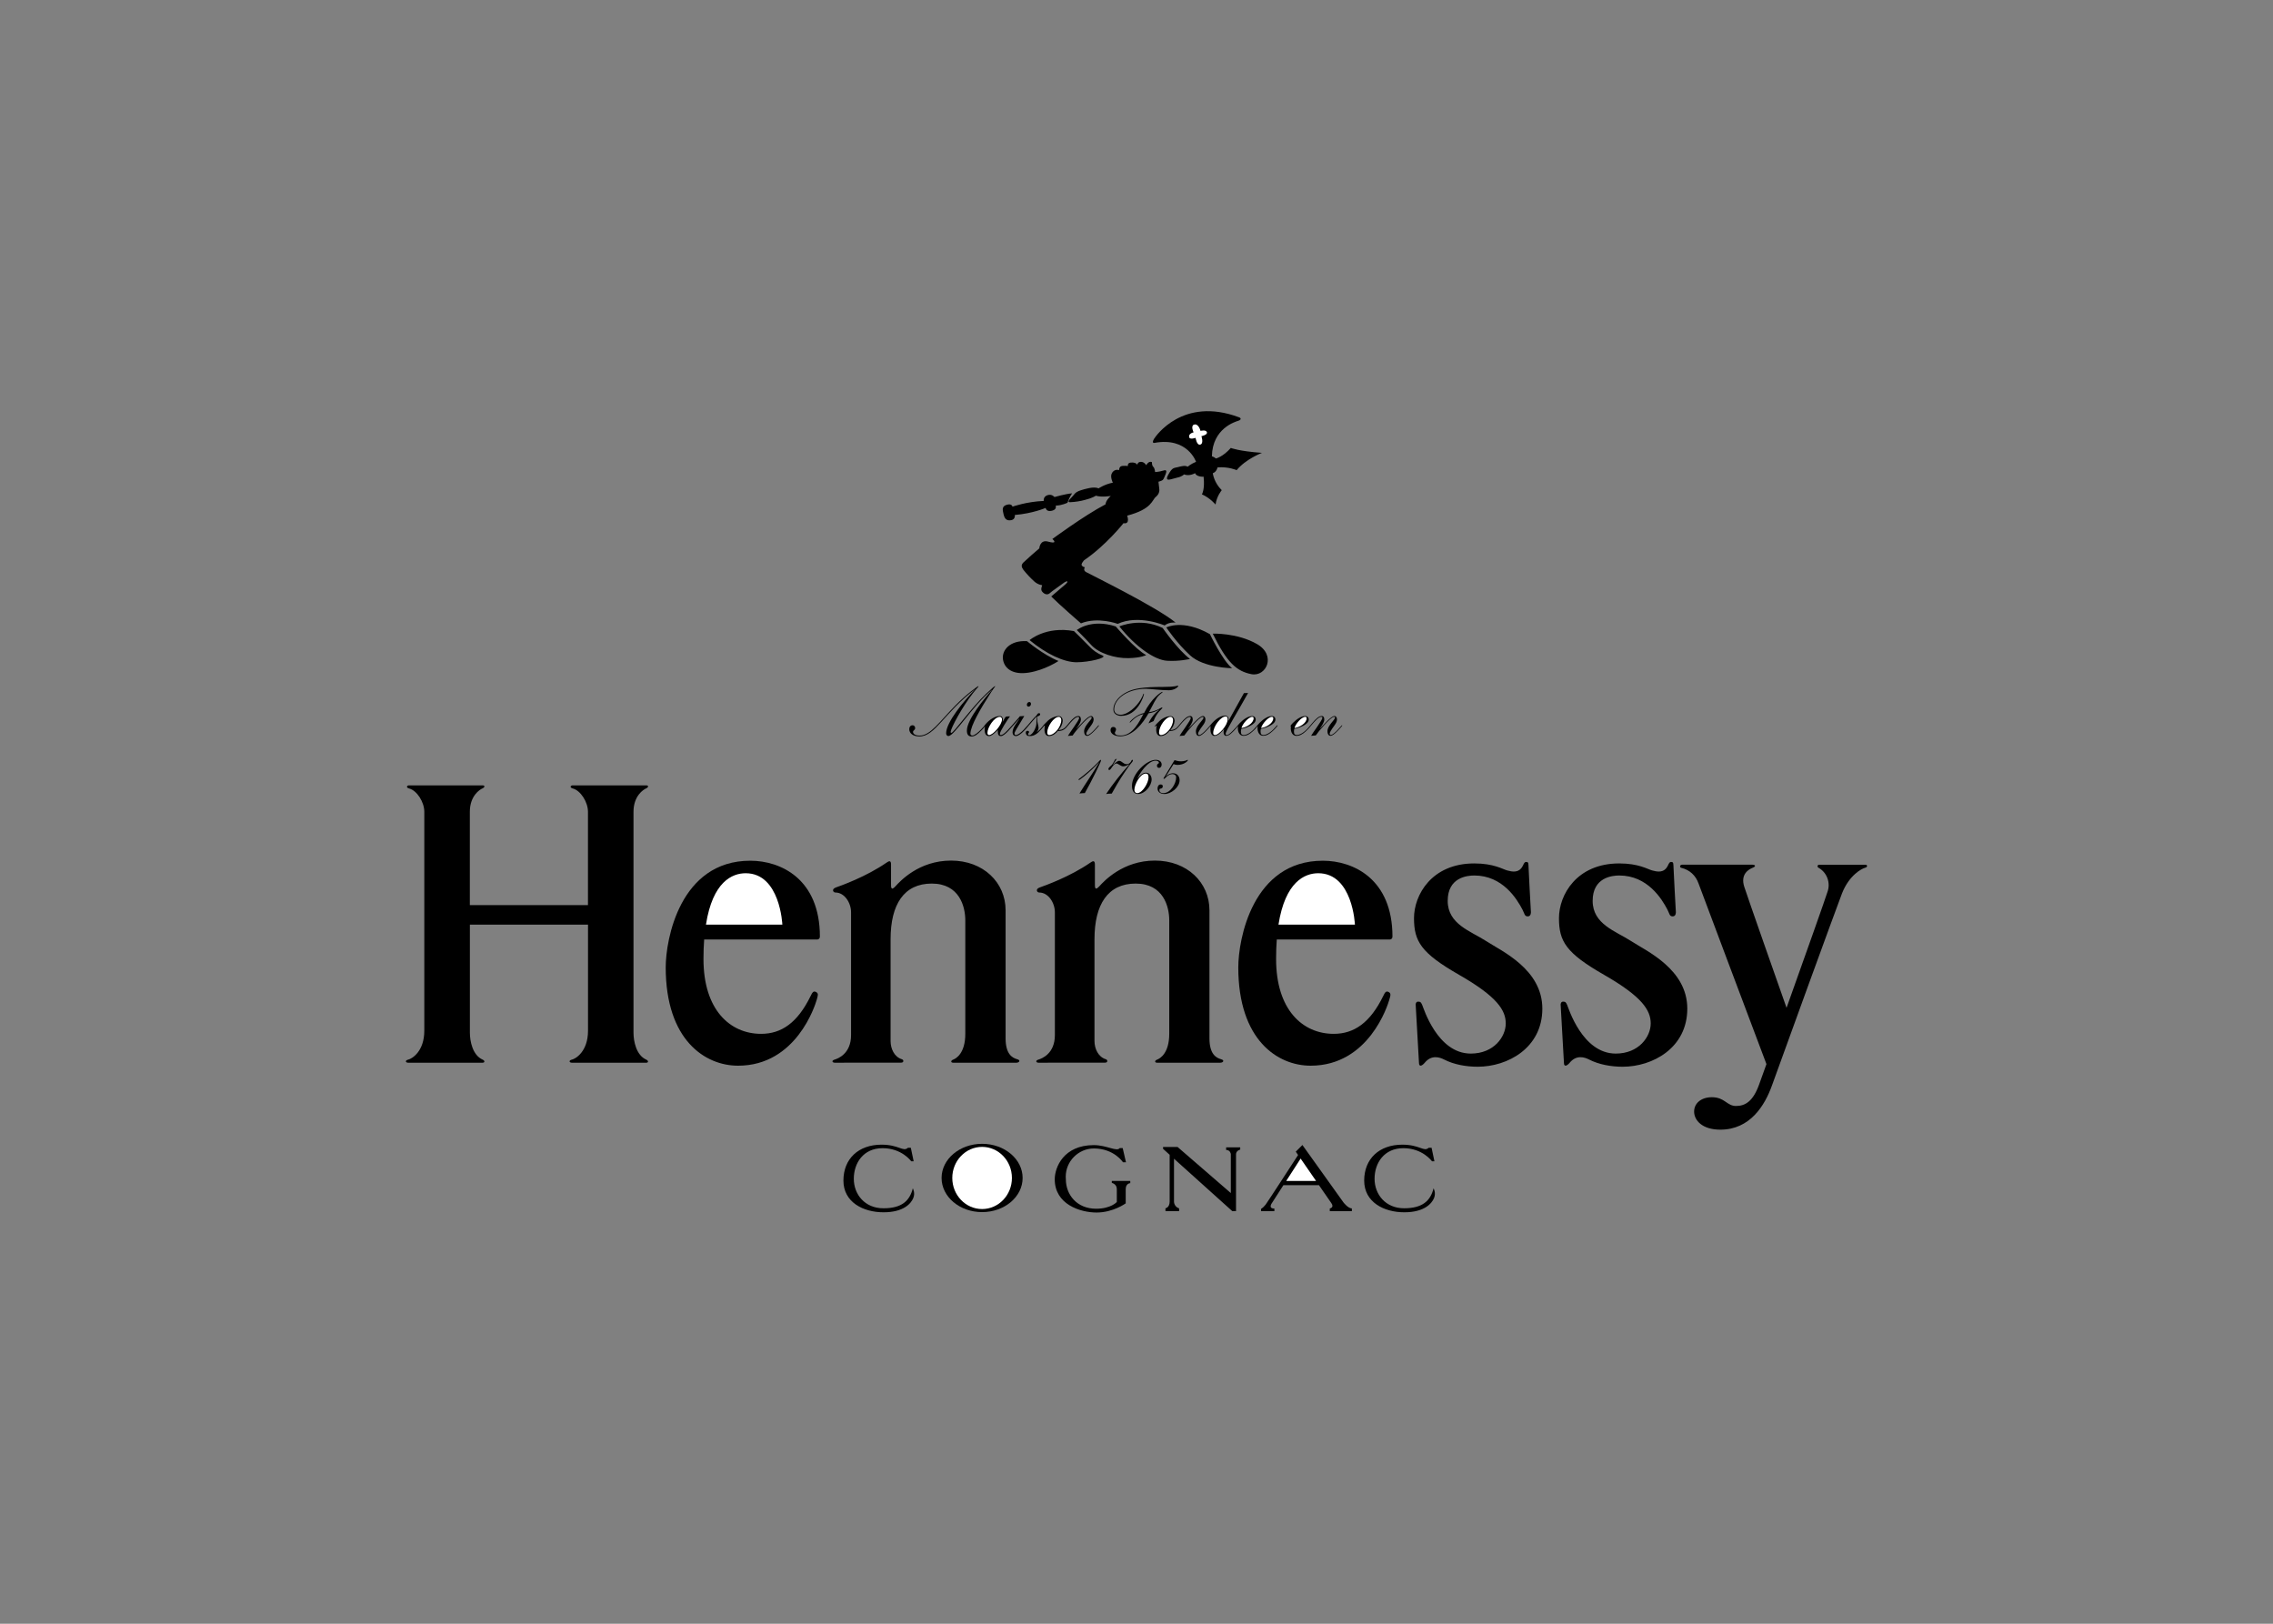 <svg viewBox="0 0 560 400" xmlns="http://www.w3.org/2000/svg" fill-rule="evenodd" clip-rule="evenodd"><rect x="0" y="0" width="560" height="400" fill="#808080" stroke="none"/><g transform="matrix(.144 0 0 .144 99.996 101.291)"><path d="M1205.99 145.033s-16.08 2.705-25.43-.464c0 0-6.57 4.328-18.24 7.11-8.3 2.291-16.83 3.639-25.43 4.019-8.6.38 3.09-8.424 5.8-12.443 2.63-4.019 6.64-6.26 12.44-8.038 5.8-1.777 22.34-7.11 29.91-3.091 0 0 10.67-7.188 24.5-9.816 0 0-4.48-8.965-2.24-14.762 2.24-5.796 7.57-8.501 12.91-6.646 0 0 0-5.333 3.55-6.724 3.56-1.314 11.59-.387 11.59-.387s-1.31-4.946 4.49-5.796c5.79-.85 9.81.927 11.59 3.555 0 0 .39-4.869 6.26-4.869s8.96 5.796 8.96 5.796 4.02-8.037 9.82-5.332c0 0-.39 5.796 2.24 8.038 2.71 2.241 3.17 8.965 3.17 8.965s7.57-.464 12.91-2.242c5.33-1.777 8.04-1.391 4.87 6.261-3.17 7.651-3.56 9.429-6.73 10.743-3.09 1.313-5.33 1.777-5.33 1.777s.85 8.502 1.31 11.207c.47 2.705.93 9.352-5.79 14.684-6.65 5.333-6.26 20.945-49.08 32.152 0 0 5.8 15.148-6.26 12.907 0 0-29.91 37.947-67.39 63.375 0 0-5.8 6.26-4.02 8.888 1.77 2.628 5.33 3.169 5.33 3.169s-3.56 4.869 1.78 8.037c5.33 3.169 119.56 58.893 153.49 86.562 0 0-11.13-1.391-18.78 4.869 0 0-44.6-19.167-80.3-2.705 0 0-33.93-12.521-62.91-.85 0 0-36.1-31.224-50.86-45.986 0 0 17.47-14.762 24.11-20.558 6.65-5.797 3.56-7.652-4.01-1.778-7.42 5.719-19.02 13.293-22.19 16.385-3.16 3.091-7.57 3.091-11.59-.464s-4.02-6.26-1.78-12.907c0 0-7.11-.463-13.83-6.646-6.6-6.066-12.72-12.629-18.32-19.631-3.55-4.869-4.02-8.502 0-12.521s23.19-20.945 27.21-24.113c0 0 .92-15.612 15.15-11.593 14.29 4.019 11.59-.928 7.18-4.483 0 0 54.41-40.189 91.05-59.356 0 0-.47-5.797 8.89-14.298zm-66.01-4.483s-4.02 4.483-8.04 16.076c0 0-9.81 4.869-20.09 4.869 0 0 2.16 6.26-5.33 8.501-7.65 2.242-10.75-.463-12.06-4.482 0 0-21.41 9.429-52.63 12.056 0 0 1.31 7.574-6.26 8.888-7.58 1.392-11.13-2.164-12.91-9.815-1.78-7.574-3.55-13.834 5.33-16.462 8.97-2.705 9.82 3.169 9.82 3.169s23.65-8.502 53.56-9.816c0 0-1.39-7.188 6.26-9.815 7.65-2.628 12.06 3.168 12.06 3.168s18.7-5.41 30.29-6.337zM1350.28 106.003s-9.35 5.873-19.01 2.164c0 0-2.78 3.709-11.83 5.564-9.04 1.855-22.41 8.734-15.22-4.714 7.18-13.448 9.97-11.516 16.85-13.371 6.8-1.855 12.75-3.091 16.46-.618 0 0 5.33-4.715 14.37-8.424 0 0-14.37-42.663-71.02-32.384-4.33.773-2.86-3.787-.62-7.187 2.16-3.401 48.61-72.882 145.45-36.48 3.63 1.391 3.4 4.406-1.54 5.874-4.95 1.623-44.21 12.83-45.14 60.748 0 0 4.33 1.314 6.8 3.787 0 0 11.83-2.551 25.58-18.085 0 0 13.68 5.642 53.25 8.424 0 0-27.74 10.588-43.28 29.601 0 0-13.75-6.261-32.69-4.715 0 0-1.54 7.806-8.11 9.97 0 0 1.85 15.921 15.3 28.983 0 0-8.73 10.279-10.59 24.577 0 0-9.35-11.284-23.34-17.467 0 0 5.33-8.424 2.86-30.219-.23.232-12.37.541-14.53-6.028z"/><path d="M1347.73 36.213s-5.26-10.589.31-13.062c5.56-2.473 9.97 4.405 11.51 10.588 0 0 9.36-2.473 10.9 2.164 1.63 4.715-9.35 6.879-9.35 6.879s4.41 12.443-1.85 14.375c-6.26 1.855-8.12-11.515-8.12-11.515s-9.66 3.4-10.9-.928c-1.85-6.647 7.5-8.501 7.5-8.501z" fill="#fff"/><path d="M1062.69 393.433s27.83 23.418 53.87 33.929c0 0-22.95 15.457-50.77 19.862-27.83 4.406-41.66-7.265-44.13-22.026-2.71-15.458 10.97-33.543 41.03-31.765zm4.41-1.778s27.82-24.268 75.9-15.457c0 0 16.77 16.307 25.66 25.582 6.49 7.105 14.49 12.676 23.41 16.307 8.92 3.632-22.95 11.439-44.59 11.439-21.64 0-51.71-14.066-80.38-37.871zM1147.87 374.42s24.26-19.863 66.62-6.183c0 0 34 39.726 52.09 49 0 0-7.96 4.792-30.53 5.256-22.49.463-50.31-7.961-63.53-22.568-11.67-12.83-24.65-25.505-24.65-25.505zm72.8-6.183s36.17-15.921 74.12 2.628c0 0 25.66 37.098 46.76 53.019 0 0-18.09 4.405-39.26 3.091-21.18-1.314-53.33-23.418-81.62-58.738zm80.38 1.778s27.82-14.994 74.58 11.438c0 0 22.1 45.909 37.95 58.275 0 0-48.54-.464-71.96-22.104-23.41-21.641-40.57-47.609-40.57-47.609zm79.45 10.588s41.5-1.7 75.51 17.699c33.93 19.399 15.92 56.497-9.28 51.627-25.11-4.869-41.96-19.476-66.23-69.326zm-315.25 124.818c2.7 0 4.25-2.55 4.25-4.637 0-1.932-1.09-3.246-2.79-3.246-2.7 0-4.25 2.551-4.25 4.715 0 1.855 1.16 3.168 2.79 3.168zM1171.82 522.966c1.09 0 1.63.618 1.63 1.468 0 3.401-13.06 13.525-13.06 23.186 0 4.483 1.7 7.883 5.33 7.883 2.78 0 7.03-3.246 12.37-8.733 1.62-1.623 7.65-8.192 7.65-8.811 0-.232-.08-.618-.47-.618-.69 0-.23.386-6.41 6.879-4.95 5.41-10.05 9.738-12.83 9.738-1.24 0-1.93-1.237-1.93-2.396 0-1.932 2.7-6.415 8.11-13.757 2.09-2.937 4.48-6.415 4.48-10.511 0-2.628-1.39-5.797-4.4-5.797-6.18 0-20.1 17.158-24.81 21.64l-.23-.231c2.63-3.556 7.65-10.589 7.65-15.38 0-3.71-1.31-6.029-4.48-6.029-4.72 0-9.59 4.483-15.38 11.284-1.24 1.468-3.48 4.019-4.25 5.101l-1.47 1.623c-2.75 3.491-6.86 5.655-11.29 5.951-.69 0-1.08-.077-1.31-.232 4.04-4.111 6.55-9.487 7.11-15.225 0-4.792-2.63-8.425-7.27-8.425-7.58.658-14.66 4.101-19.86 9.661-3.17 2.926-6.07 6.133-8.65 9.584-2.01 2.396-4.72 5.642-8.74 8.424l-.07-.154c1.97-1.917 3.13-4.518 3.24-7.265 0-5.024-2.55-7.729-2.55-16.694 0-1.314.23-1.623.46-2.86 2.17-.773 4.8-1.468 4.8-3.787 0-1.082-.62-1.778-2.01-1.778-2.71 0-3.79 3.478-4.02 3.633-.7.386-7.73 8.038-10.51 11.438-2.01 2.551-3.4 4.097-4.33 5.179-.62.463-4.33 5.023-7.27 8.037-4.02 4.097-9.58 9.043-13.44 9.043-1.09 0-2.32-.464-2.32-2.551 0-2.705 2.32-5.796 16.77-29.987l-7.65.464c-1.63 2.55-7.04 8.27-10.21 11.902l-3.24 3.787-1.55 1.7c-7.03 8.193-13.52 14.608-17.16 14.608-1.62 0-2.08-.696-2.08-1.623 0-4.406 14.07-26.046 17.46-30.297l-5.71.309c-2.55.155-2.32 1.701-6.65 8.734l-.23-.232c.25-1.063.35-2.155.31-3.246 0-3.324-1.55-6.029-5.18-6.029-8.35 0-18.164 6.338-24.656 14.299-1.546 1.932-1.855 2.164-1.932 2.627-.619.773-2.087 2.551-6.261 6.802-3.555 3.632-10.201 9.583-14.452 9.583-1.778 0-3.014-1.7-3.014-3.014 0-13.293 17.312-42.972 35.555-71.259 4.94-7.728 6.87-9.351 6.87-9.892 0-.232-.07-.309-.38-.309-.62 0-3.87 2.395-14.84 12.829-25.891 24.268-55.724 67.162-59.82 67.162-.679 0-1.237-.558-1.237-1.236 0-6.647 20.404-44.131 38.102-66.544 9.043-11.439 9.584-10.898 9.584-11.748 0-.309-.232-.463-.541-.463-.309 0-19.244 12.829-39.262 33.387-26.973 27.437-42.198 51.164-60.825 51.164-7.883 0-11.361-2.937-11.361-6.414 0-2.551 3.633-2.937 3.633-6.415 0-2.551-1.778-4.792-4.328-4.792-3.478 0-5.797 2.628-5.797 6.724 0 7.033 6.647 12.366 17.312 12.366 26.974 0 42.199-40.267 95.682-80.997l.077.077c-19.322 19.709-49.927 56.729-49.927 75.355 0 2.319 1.004 4.869 3.864 4.869 10.202 0 40.885-51.318 74.354-79.064l.23.232c-11.595 12.907-42.974 50.313-42.974 69.558 0 6.801 2.628 10.047 8.038 10.047 5.256 0 10.357-3.632 16.926-10.511 2.234-2.114 4.254-4.444 6.028-6.956-.4 1.881-.607 3.797-.618 5.72 0 5.564 1.468 11.129 7.651 11.129 4.639 0 11.359-7.033 14.999-10.666l-.16 2.164c0 6.802 2.09 8.502 5.33 8.502 3.25 0 7.89-3.71 13.45-9.661 2.24-2.396 5.18-5.719 6.26-7.033l1.16-1.314c5.8-6.647 8.81-9.738 10.28-11.284l.23.232c-4.09 6.183-11.44 14.53-11.44 22.568 0 3.71 2.01 6.415 5.8 6.415 3.4 0 8.35-3.169 14.3-9.429 2.48-2.455 4.8-5.062 6.95-7.806l.16-.232c2.94-3.324 12.6-14.994 14.07-15.844l.23.232c-.7.618-.7 5.642-.7 11.438 0 6.647-6.49 20.095-12.21 20.095-1.47 0-2.09-.696-2.09-1.778 0-2.164 1.7-1.236 1.7-3.71 0-1.082-1.23-1.932-2.55-1.932-2.16 0-3.01 1.314-3.01 3.478 0 1.391 1 3.401 1.93 4.174 1.62 1.236 2.71 1.314 5.49 1.314 6.72 0 12.44-3.865 18.93-11.362 1.7-1.816 3.31-3.725 4.8-5.719.3-.464.69-.85 1.15-.85.24 0 .31.232.31.773 0 .695-.61 1.932-.61 6.26 0 6.647 2.7 10.898 7.49 10.898 6.73 0 11.75-4.406 15.46-8.734l1.62.077c4.53-.011 8.87-1.884 11.98-5.178 1.04-1.008 1.99-2.093 2.86-3.246.62-.773 1.93-2.473 5.26-6.183 6.18-6.724 9.43-9.429 12.83-9.429 1 0 1.85.618 1.85 1.778 0 3.864-17.08 26.2-19.32 30.683l8.12-.696c3.4-5.874 25.27-31.919 31.06-31.919zm50.63 33.233c21.41 0 38.8-22.568 48.15-39.339 6.34-.885 12.46-2.984 18.01-6.183l.23.232c-7.96 6.051-14.23 14.032-18.24 23.186l8.58-3.864c5.79-15.458 15.14-21.254 15.14-22.568 0-.387-.38-.85-.85-.85-.92 0-9.66 6.646-22.02 8.115 6.41-12.366 12.05-23.959 16.54-28.287 4.79-4.792 6.64-5.178 6.64-6.029 0-.077 0-.463-.31-.463-1.93 0-18.85 10.897-31.3 36.17-13.06 2.396-24.57 14.53-24.57 15.998 0 .232.07.464.46.464 1.08 0 8.66-11.593 22.95-14.607-6.95 12.598-18 36.711-38.79 36.711-7.73 0-10.05-1.932-10.05-5.101 0-.695 2.01-3.246 2.01-5.333 0-2.318-1.93-4.25-4.56-4.25-3.4 0-4.87 2.395-4.87 5.564.08 6.106 6.88 10.434 16.85 10.434zM1223.76 521.265c28.6 0 39.03-34.624 39.03-37.484 0-.232-.08-.464-.46-.464-1.01 0-.16 1.546-4.87 9.661-7.88 13.525-23.11 26.355-34.55 26.355-5.8 0-11.05-2.782-11.05-9.042 0-17.313 21.25-35.398 54.79-35.398 6.42 0 24.81 2.551 38.96 2.551 9.35 0 15.84-5.642 15.84-7.265 0-.619-.08-.619-.46-.619-1.47 0-4.02 2.164-25.2 2.164-33.77 0-49.85 2.628-61.75 8.579-12.21 5.874-23.57 16.694-23.57 30.451.08 7.265 6.95 10.511 13.29 10.511zm266.95 16.076c-.46 0-1.7 2.164-6.41 7.033-7.42 7.42-13.68 9.661-16.93 9.661-3.71-.077-5.1-1.623-5.1-6.492 0-1.314.23-2.628.54-3.942 7.11-1.468 24.89-7.033 24.89-16.075 0-3.478-2.4-5.952-6.11-5.952-6.49 0-14.3 4.792-20.94 11.593-1.34 1.401-2.63 2.845-3.87 4.329-.62.463-2.01 2.705-6.18 6.955-7.34 7.42-13.68 9.661-16.93 9.661-3.71-.077-5.02-1.623-5.02-6.492 0-1.314.23-2.628.46-3.941 7.19-1.469 24.89-7.034 24.89-16.076 0-3.478-2.4-5.951-6.03-5.951-6.49 0-14.3 4.792-20.94 11.593-1.43 1.438-2.78 2.961-4.02 4.56-.85.927-3.17 4.019-8.43 9.197-5.02 5.178-8.19 7.11-10.04 7.11-1.63 0-2.01-.85-2.01-2.241 0-4.946 19.55-35.552 38.41-69.79l-7.11.232-26.36 47.377-.23-.232c.23-.85.23-1.932.23-3.014 0-3.71-2.7-5.565-5.72-5.565-7.96 0-16.07 5.719-22.57 12.907-1.13 1.245-2.21 2.534-3.24 3.864-.46.541-1.55 2.01-5.87 6.647-4.95 5.41-10.05 9.738-12.83 9.738-1.24 0-1.94-1.237-1.94-2.396 0-1.932 2.63-6.415 8.04-13.757 2.17-2.937 4.64-6.415 4.64-10.588 0-2.628-1.32-5.797-4.33-5.797-6.18 0-20.09 17.158-24.81 21.64l-.23-.231c2.7-3.556 7.65-10.589 7.65-15.38 0-3.71-1.31-6.029-4.48-6.029-4.72 0-9.59 4.483-15.38 11.284-1.98 2.206-3.89 4.474-5.72 6.801-2.75 3.491-6.85 5.656-11.29 5.951-.69 0-1.08-.077-1.31-.231 4.04-4.112 6.55-9.488 7.11-15.226 0-4.792-2.63-8.424-7.26-8.424-7.59.657-14.67 4.1-19.87 9.661-2.63 2.331-4.98 4.949-7.03 7.806 0 .309.39.618.77.618.31 0 1.24-1.932 2.17-1.932.23 0 .38.232.38.773 0 .695-.61 1.932-.61 6.26 0 6.646 2.62 10.897 7.49 10.897 6.73 0 11.67-4.405 15.46-8.733l1.55.077c4.53-.011 8.86-1.884 11.97-5.178 1.04-1.008 1.99-2.093 2.87-3.246.61-.773 1.93-2.396 5.25-6.106 6.18-6.724 9.43-9.429 12.83-9.429.93 0 1.78.618 1.78 1.778 0 3.864-17.08 26.2-19.32 30.683l8.11-.696c3.63-5.796 25.51-31.842 31.3-31.842 1.08 0 1.7.618 1.7 1.468 0 3.401-13.06 13.526-13.06 23.186 0 4.483 1.62 7.884 5.26 7.884 2.78 0 7.03-3.246 12.36-8.734 1.24-1.236 5.26-5.642 6.88-7.728.16-.155.39-.464.62-.464-.22 1.898-.33 3.808-.31 5.719 0 4.946 1.86 11.129 6.88 11.129 6.26 0 13.52-7.651 16.23-11.747l.23.232c-.39 1.391-.85 3.014-.85 4.946 0 3.864 1.62 6.492 4.48 6.492 4.49 0 9.82-4.405 18.24-14.298.85-1.005 1.55-1.778 1.94-2.396l.07.232c0 .309-.31 1.7-.31 3.478 0 6.26 2.94 12.907 9.59 12.907 5.64-.077 10.43-2.473 16.46-8.115 2.86-2.639 5.49-5.508 7.88-8.579l.08.232c0 .309-.31 1.7-.31 3.478 0 6.26 2.86 12.907 9.58 12.907 5.72-.078 10.36-2.474 16.39-8.116 3.63-3.246 8.35-8.81 8.35-9.351 0-.541-.39-.464-.7-.464zm110.91 0c-.7 0-.24.386-6.42 6.879-4.94 5.41-10.05 9.738-12.83 9.738-1.23 0-1.85-1.237-1.85-2.396 0-1.932 2.62-6.415 8.04-13.757 2.01-2.937 4.48-6.415 4.48-10.511 0-2.628-1.32-5.797-4.33-5.797-6.18 0-20.02 17.158-24.81 21.64l-.23-.231c2.63-3.556 7.65-10.589 7.65-15.38 0-3.71-1.39-6.029-4.48-6.029-4.72 0-9.59 4.483-15.38 11.284l-4.25 5.024c-.78.927-2.32 3.014-5.8 6.569-7.34 7.42-13.68 9.661-16.93 9.661-3.78-.077-5.1-1.623-5.1-6.492 0-1.314.24-2.628.47-3.942 7.11-1.468 24.88-7.033 24.88-16.075 0-3.478-2.39-5.952-6.03-5.952-6.49 0-14.29 4.792-20.94 11.593-1.67 1.62-3.17 3.407-4.48 5.333 0 .232.46.696.62.696.15 0 .23-.232.3-.387 0 0 .16 0 .16.232 0 .309-.39 1.701-.39 3.478 0 6.26 2.94 12.907 9.59 12.907 5.72-.077 10.43-2.473 16.46-8.115 3.01-2.705 6.72-6.956 7.96-8.579.54-.618 1.7-2.164 5.49-6.415 6.18-6.724 9.43-9.429 12.83-9.429 1 0 1.77.619 1.77 1.778 0 3.864-17.08 26.2-19.32 30.683l8.04-.696c3.63-5.796 25.51-31.842 31.3-31.842 1.16 0 1.7.618 1.7 1.468 0 3.401-13.06 13.526-13.06 23.187 0 4.482 1.7 7.883 5.33 7.883 2.79 0 7.04-3.246 12.37-8.734 1.62-1.623 7.65-8.192 7.65-8.81 0-.078-.08-.464-.46-.464zm-412.95 59.124c-1.31 0-5.79 6.802-20.71 19.554-14.3 12.211-17.16 13.139-17.16 14.298 0 .387.08.618.47.618 1.08 0 3.01-1.468 9.35-6.414 8.93-7.298 17.35-15.2 25.19-23.65l.24.232c-10.05 17.08-22.65 35.088-33.63 52.941 3.02-.309 6.03-.695 9.2-.695 12.45-22.027 27.67-53.406 27.67-55.724 0-.696-.23-1.16-.62-1.16zm54.41 0c-2.01 0-1.62 2.628-4.02 4.947-1.64 1.666-3.92 2.564-6.26 2.473-2.62 0-4.63-1.468-6.41-2.782-1.93-1.469-3.71-2.937-6.18-2.937-2.71 0-8.35 4.946-10.28 6.724l-.24-.232c2.32-3.014 4.33-6.647 6.65-9.893l-2.63.618c-.85 1.701-4.25 7.729-5.33 9.198-1.7 2.164-6.41 4.791-6.41 7.806 0 .927.69 1.468 1.54 1.468 3.02 0 6.42-11.129 12.37-11.129 2.63 0 7.34 4.869 11.28 4.869 3.87 0 7.27-1.932 10.36-3.555l.23.231c-14.45 15.918-27.73 32.862-39.72 50.701 2.31-.619 4.71-.619 9.65-.773 13.69-24.5 18.79-31.765 29.07-46.527 4.25-5.951 7.11-8.038 7.11-10.047.07-.773-.39-1.16-.78-1.16zm41.97 10.125c0 2.396 1.47 3.633 3.79 3.633 1.93 0 4.25-2.164 4.25-5.565 0-5.101-4.02-8.193-10.28-8.193-15.77 0-40.5 23.959-40.5 44.286 0 8.811 3.4 14.143 10.43 14.143 11.83 0 23.19-14.143 23.19-25.041-.08-6.492-4.17-11.438-9.74-11.438-6.49 0-11.36 6.183-14.14 10.434l-.23-.232c2.39-7.883 17.77-30.683 30.68-30.683 3.86 0 5.95 1.623 5.95 3.401 0 2.009-3.4 1.391-3.4 5.255zm52.25-10.125c-.24 0-1.24.619-2.94 1.314-4.92 1.528-10.16 1.662-15.15.387-1.7-.464-2.78-1.005-3.71-1.005-.85 0-1 .696-2.16 2.705-16.31 27.437-17.16 27.823-17.16 28.442 0 .309.39.695 1 .695 1.55 0 6.65-8.192 14.38-8.192 3.48 0 6.34 2.164 6.34 5.565 0 10.665-9.59 27.05-21.88 27.05-5.1 0-6.87-2.628-6.87-4.946 0-1.469 0-2.396 1.46-2.628 2.4-.387 4.41-1.237 4.41-4.019 0-2.087-1.08-3.246-3.79-3.246-3.01 0-5.18 2.705-5.18 6.878 0 4.947 3.71 9.429 11.98 9.429 11.36 0 25.74-11.593 25.74-23.495 0-6.801-4.1-12.057-11.67-12.057-4.49.243-8.71 2.242-11.75 5.565l-.15-.155 13.29-21.022c2.14.964 4.46 1.439 6.8 1.392 11.36 0 17.7-6.879 17.7-8.116-.15-.463-.46-.541-.69-.541zm-926.134 512.795c-17.003-7.49-21.717-31.3-21.717-45.98v-377.935c0-27.514 17.235-38.102 21.331-39.88 4.096-1.7 5.333-5.332.309-5.332h-125.746c-3.478 0-5.796 3.709.309 5.332 13.448 3.633 25.892 23.341 25.892 39.88v159.598h-202.106v-159.598c0-27.514 17.235-38.102 21.331-39.88 4.097-1.7 5.333-5.332.31-5.332h-125.746c-3.478 0-5.797 3.709.309 5.332 13.371 3.556 25.891 23.264 25.891 39.88v374.455c0 35.94-21.563 48.23-27.437 49.46-5.874 1.32-4.946 5.34 0 5.34h127.06c4.019 0 4.405-3.4.077-5.34-17.003-7.49-21.717-31.3-21.717-45.98v-184.949h202.105v181.469c0 35.94-21.563 48.23-27.437 49.46-5.874 1.32-4.946 5.34 0 5.34h127.06c3.864 0 4.173-3.4-.078-5.34zm291.604-205.347c3.71 0 5.565-1.855 5.565-5.101 0-98.154-66.467-129.765-119.1-129.765-120.49 0-144.681 134.943-144.681 182.32 0 124.663 67.472 168.333 123.737 168.333 100.009 0 132.083-104.19 134.402-112.07 2.318-7.881 3.709-11.591-.928-13.987-4.714-2.319-6.26.773-9.351 6.957-22.336 45.6-49.773 64.61-84.63 64.61-53.482 0-98.618-41.43-98.618-127.909 0-12.134.387-23.264 1.16-33.465h192.444v.077z"/><path d="M581.352 790.456c59.047 0 62.757 87.875 62.757 87.875h-130.692c11.438-73.345 44.826-87.875 67.935-87.875z" fill="#fff"/><path d="M1682.38 903.913c3.71 0 5.57-1.855 5.57-5.101 0-98.154-66.55-129.765-119.1-129.765-120.49 0-144.68 134.943-144.68 182.32 0 124.663 67.47 168.333 123.73 168.333 100.01 0 132.09-104.19 134.4-112.07 2.32-7.881 3.71-11.591-.92-13.987-4.64-2.319-6.26.773-9.28 6.957-22.33 45.6-49.77 64.61-84.63 64.61-53.48 0-98.61-41.43-98.61-127.909 0-12.134.38-23.264 1.16-33.465h192.36v.077z"/><path d="M1560.96 790.456c59.13 0 62.76 87.875 62.76 87.875h-130.77c11.52-73.345 44.91-87.875 68.01-87.875z" fill="#fff"/><path d="M733.917 1114.6c-4.56 0-6.106-3.64-.387-5.34 5.719-1.7 28.133-9.97 28.133-41.88v-210.071c0-16.153-11.052-33.852-26.742-33.852-3.941 0-7.11-5.874.773-8.656 7.883-2.782 51.551-18.085 87.334-42.894 3.015-2.01 7.034-4.328 7.034 3.555v32.692c0 5.488-.387 13.371 7.496 4.715 7.884-8.656 40.112-44.054 95.218-44.054 55.105 0 93.284 37.407 93.284 85.016v219.109c0 26.35 10.82 33.31 20.02 35.78 6.26 1.7 3.32 5.88-1.63 5.88h-107.964c-4.56 0-4.56-3.64 0-5.34 4.56-1.7 20.635-10.35 20.635-44.2v-193.994c0-23.263-9.815-62.912-57.424-62.912s-70.408 35.784-70.408 95.141v174.285c0 12.98 6.26 27.12 19.244 31.07 3.401 1 3.942 5.87-1.391 5.87l-113.225.08zm348.713 0c-4.55 0-6.1-3.64-.38-5.34 5.72-1.7 28.13-9.97 28.13-41.88v-210.071c0-16.153-11.05-33.852-26.74-33.852-3.94 0-7.11-5.874.77-8.656 7.89-2.782 51.55-18.085 87.34-42.894 3.01-2.01 7.11-4.328 7.11 3.555v32.692c0 5.488-.39 13.371 7.49 4.715 7.89-8.656 40.19-44.054 95.22-44.054s93.29 37.407 93.29 85.016v219.109c0 26.35 10.82 33.31 20.09 35.78 6.26 1.7 3.33 5.88-1.62 5.88h-107.97c-4.56 0-4.56-3.64 0-5.34 4.56-1.7 20.71-10.35 20.71-44.2v-193.994c0-23.263-9.81-62.912-57.5-62.912-47.61 0-70.41 35.784-70.41 95.141v174.285c0 12.98 6.34 27.12 19.32 31.07 3.4 1 3.94 5.87-1.39 5.87l-113.46.08zm650.68 0l-5.64-99.55s0-4.94 4.18-4.94c4.17 0 4.94 1.23 7.03 5.79 2.09 4.56 25.74 83.09 83.08 83.09 39.57 0 59.82-28.83 59.82-51.56 0-22.72-14.91-45.98-79.91-83.233-65-37.253-77.06-57.193-77.06-96.918 0-39.726 30.22-93.595 103.1-93.595 33.54 0 48.46 9.893 56.35 11.98 7.88 2.087 20.24 5.41 26.89-8.27 2.01-4.173 2.94-6.26 5.41-6.26s4.1.386 4.1 5.796c0 5.411 4.17 79.915 4.17 79.915s.46 7.42-5.33 7.42c-5.8 0-5.41-4.56-9.12-11.593-9.51-18.24-33.93-58.352-82.39-58.352-12.44 0-45.52 3.323-45.52 43.435s39.72 51.782 65.85 68.786c26.12 17.003 96.06 48.072 96.06 115.549 0 67.47-59.58 99.39-110.59 99.39-19.87 0-40.58-3.71-57.35-12.29-8.04-4.1-21.72-8.43-33.16 5.33-3.78 4.71-9.97 8.66-9.97.08zm248.02 0l-5.64-99.55s0-4.94 4.17-4.94 4.95 1.23 7.03 5.79c2.09 4.56 25.74 83.09 83.09 83.09 39.57 0 59.82-28.83 59.82-51.56 0-22.72-14.92-45.98-79.92-83.233-65-37.253-77.05-57.193-77.05-96.918 0-39.726 30.22-93.595 103.1-93.595 33.54 0 48.46 9.893 56.34 11.98 7.88 2.087 20.25 5.41 26.89-8.27 2.01-4.173 2.94-6.26 5.41-6.26 2.48 0 4.1.386 4.1 5.796 0 5.411 4.17 79.915 4.17 79.915s.47 7.42-5.33 7.42c-5.79 0-5.41-4.56-9.12-11.593-9.5-18.24-33.93-58.352-82.39-58.352-12.44 0-45.52 3.323-45.52 43.435s39.73 51.782 65.85 68.786c26.12 17.003 96.07 48.072 96.07 115.549 0 67.47-59.59 99.39-110.6 99.39-19.86 0-40.57-3.71-57.35-12.29-8.03-4.1-21.71-8.43-33.15 5.33-3.79 4.71-9.97 8.66-9.97.08zM2497.3 775.926h-79.15c-3.94 0-3.47 4.405-.92 5.332 14.34 8.251 20.69 25.838 14.91 41.349-3.4 11.207-38.8 110.907-69.94 198.083-13.84-39.181-66.62-189.195-72.42-207.28-6.57-20.868 6.88-29.215 14.22-32.229 7.34-2.937 3.79-5.333-.23-5.333h-120.18c-4.1 0-4.79 4.638-1.55 5.333 14.53 3.478 24.73 13.139 29.53 26.664 4.32 11.98 96.06 255.585 116.23 309.145l-12.67 35.25c-10.2 28.2-23.42 36.4-39.34 36.4-15.92 0-19.09-15-41.42-15-17.7 0-30.3 9.97-30.3 24.58 0 14.61 13.45 30.92 44.82 30.92 50.94 0 76.21-41.43 88.5-75.98 12.29-34.54 111.45-307.135 119.64-328.08 12.44-31.687 34.08-42.508 39.26-43.899 5.18-1.159 4.25-5.255 1.01-5.255zm-1629.986 553.604s4.56 7.65.773 16.7c-3.787 9.12-16.308 24.26-50.855 24.26s-68.631-17.08-68.631-54.25c0-37.18 25.737-61.44 65.23-61.44 29.988 0 36.789 12.9 45.136 5.33h4.946l4.869 23.11h-4.173s-15.921-22.42-48.923-22.42c-33.001 0-49.309 25.43-49.309 52.33 0 26.89 19.013 50.47 50.468 50.47 31.534.15 45.136-12.76 50.469-34.09zm890.966 0s4.56 7.65.77 16.7c-3.79 9.04-16.31 24.26-50.85 24.26-34.55 0-68.63-17.08-68.63-54.25 0-37.18 25.73-61.44 65.23-61.44 29.98 0 36.86 12.9 45.13 5.33h4.95l4.87 23.11h-4.18s-15.92-22.42-48.92-22.42-49.31 25.43-49.31 52.33c0 26.89 18.94 50.47 50.47 50.47 31.53 0 45.13-12.76 50.47-34.09z"/><ellipse cx="985.872" cy="1311.76" rx="69.326" ry="58.429"/><ellipse cx="985.872" cy="1311.76" rx="51.009" ry="53.173" fill="#fff"/><path d="M1207.76 1320.1v-3.24h31.61v3.78s-7.8.16-7.8 10.36v24.19s-21.41 15.69-49.78 15.69c-28.36 0-71.64-14.14-71.64-56.8 0-20.56 15.15-58.51 66.85-58.51 22.26 0 39.5 11.9 44.37 5.02h5.02l5.64 24.35h-5.1s-15.23-23.65-49.93-23.65c-26.4.14-48.04 21.9-48.04 48.3 0 1.47.07 2.94.2 4.41 0 26.28 18.71 50.39 51.78 50.39 25.43 0 35.4-11.52 35.4-11.52v-21.95c0-4.17-1.85-8.73-8.58-10.82zm195.62-60.67v4.41c7.18 0 8.03 6.95 8.03 6.95v66.78l-91.12-78.83h-24.81v3.17l11.29 10.2v79.76c0 10.82-7.19 11.75-7.19 11.75v4.87h23.34v-4.72c-5.05-1.55-8.57-6.16-8.73-11.44v-73.5l99.7 89.66h6.41v-97.23c0-6.42 7.19-8.04 7.19-8.04v-3.79h-24.11zm200.79 94.21l-70.26-98.23-11.36 11.37 3.94 5.71c-7.72 11.91-52.09 80.38-55.57 84.94-2.16 2.85-4.8 5.31-7.8 7.27v3.94l22.8-.08v-4.48c-11.29 0-4.17-9.43-4.17-9.43l19.63-30.53h60.82l21.02 30.38c5.8 8.11-2.47 9.42-2.47 9.42v4.64h37.72v-4.71c-6.57-.08-14.3-10.21-14.3-10.21z"/><path d="M1506.17 1316.86l24.65-38.26 26.43 38.26h-51.08zm-508.396-762.825c-1.932 0-2.782-1.623-2.782-3.864 0-8.811 11.358-27.205 21.178-27.205 2.55 0 3.71 1.932 3.71 4.482 0 8.888-15.07 26.587-22.106 26.587zm102.716 0c-1.7 0-3.17-1.082-3.17-4.483 0-10.279 11.28-26.586 19.71-26.586 3.01 0 4.25 2.627 4.25 5.564 0 11.13-11.28 25.505-20.79 25.505zm381.1-31.069c1.62 0 2.47.695 2.47 2.396 0 8.733-12.83 15.766-20.86 16.693 1.77-6.878 12.05-19.089 18.39-19.089zm-33.62 0c1.62 0 2.4.695 2.4 2.396 0 8.733-12.83 15.766-20.79 16.693 1.77-6.878 11.98-19.089 18.39-19.089zm-156.2 31.069c-1.62 0-3.16-1.082-3.16-4.483 0-10.279 11.28-26.586 19.7-26.586 3.09 0 4.25 2.627 4.25 5.564 0 11.13-11.2 25.505-20.79 25.505zm92.75 0c-2.32 0-3.25-1.005-3.25-3.246 0-12.134 13.14-28.519 21.26-28.519 2.62 0 3.47 1.932 3.47 4.715 0 10.897-15.45 27.05-21.48 27.05zm154.18-31.069c1.63 0 2.4.695 2.4 2.396 0 8.733-12.83 15.766-20.79 16.693 1.7-6.878 11.98-19.089 18.39-19.089zm-272.74 96.995c3.4 0 4.64 2.164 4.64 6.646 0 8.966-10.28 26.819-19.48 26.819-2.63 0-4.71-2.164-4.71-5.565-.08-9.197 9.89-27.9 19.55-27.9z" fill="#fff"/></g></svg>